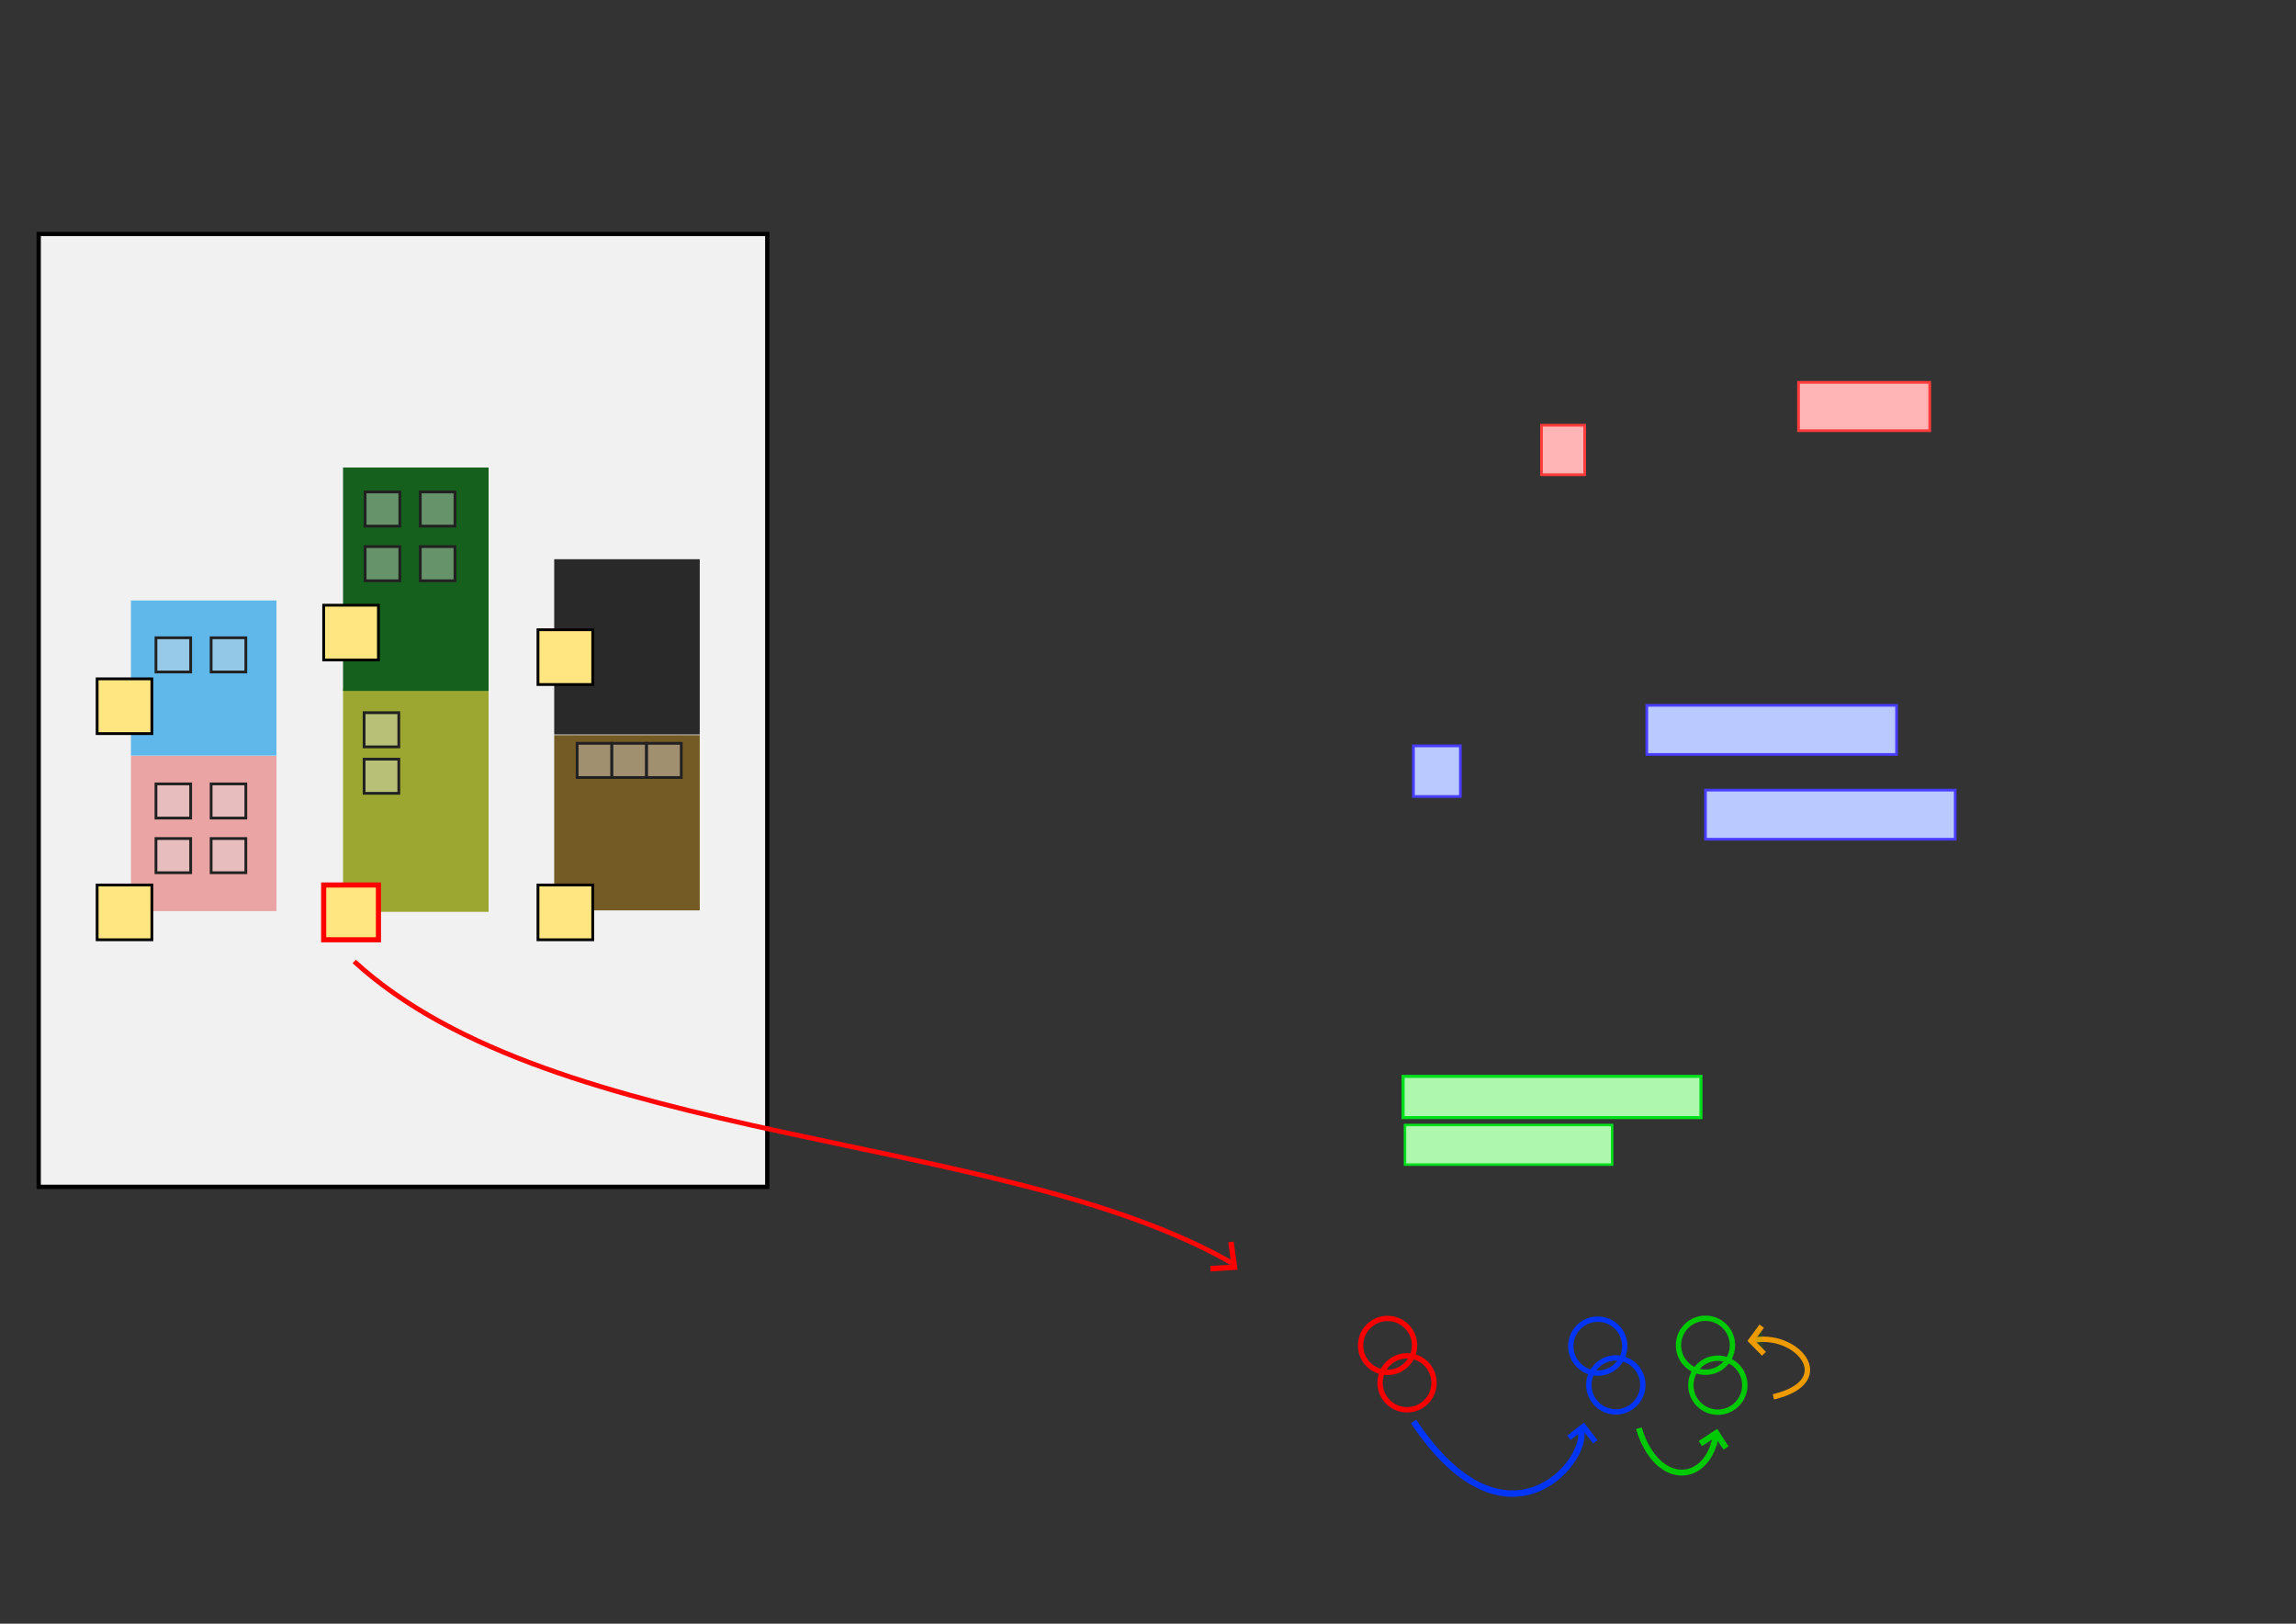 <svg width="297" height="210" xmlns="http://www.w3.org/2000/svg">

 <rect width="100%" height="100%" fill="#333333" stroke="none"/>

 <g>
  <title>background</title>
  <rect fill="none" id="canvas_background" height="402" width="582" y="-1" x="-1"/>
 </g>
 <g>
  <title>Layer 1</title>
  <g id="layer1">
   <rect fill="#adf8ae" stroke="#00e01c" stroke-width="0.396" stroke-miterlimit="4" stroke-dashoffset="0" id="rect4277" width="38.529" height="5.33" x="181.497" y="139.21"/>
   <rect fill="#adf8ae" stroke="#00e01c" stroke-width="0.324" stroke-miterlimit="4" stroke-dashoffset="0" y="145.502" x="181.744" height="5.121" width="26.792" id="rect4605"/>
   <rect fill="#bac9ff" stroke="#483cff" stroke-width="0.353" stroke-miterlimit="4" stroke-dashoffset="0" y="96.467" x="182.838" height="6.544" width="6.07" id="rect4275"/>
   <rect fill="#bac9ff" stroke="#483cff" stroke-width="0.345" stroke-miterlimit="4" stroke-dashoffset="0" id="rect4273" width="32.306" height="6.35" x="220.613" y="102.189"/>
   <rect fill="#bac9ff" stroke="#483cff" stroke-width="0.345" stroke-miterlimit="4" stroke-dashoffset="0" y="91.226" x="213.024" height="6.35" width="32.306" id="rect4605-7"/>
   <rect fill="#ffb5b5" stroke="#ff3c3c" stroke-width="0.353" stroke-miterlimit="4" stroke-dashoffset="0" id="rect4271" width="5.587" height="6.398" x="199.4" y="54.999"/>
   <rect fill="#ffb5b5" stroke="#ff3c3c" stroke-width="0.353" stroke-miterlimit="4" stroke-dashoffset="0" y="49.448" x="232.651" height="6.25" width="16.967" id="rect4605-7-60"/>
   <rect y="-55.512" x="560.741" height="828.431" width="1207.425" id="rect5315"/>{"extensions" : {"3DTILES_batch_table_hierarchy" : {"classes" : [{"name" : "Wall","length" : 6,"instances" : {"wall_color" : ["blue", "pink", "green", "lime", "black", "brown"],"wall_windows" : [2, 4, 4, 2, 0, 3]}},{"name" : "Building","length" : 3,"instances" : {"building_name" : ["building_0", "building_1", "building_2"],"building_id" : [0, 1, 2],"building_address" : ["10 Main St", "12 Main St", "14 Main St"]}},{"name" : "Block","length" : 1,"instances" : {"block_lat_long" : [[0.12, 0.543]],"block_district" : ["central"]}}],"instancesLength" : 10,"classIds" : [0, 0, 0, 0, 0, 0, 1, 1, 1, 2],"parentIds" : [6, 6, 7, 7, 8, 8, 9, 9, 9, 9]}}}
   <rect fill="#f1f1f1" stroke="#000000" stroke-width="0.554" stroke-miterlimit="4" stroke-dashoffset="0" y="30.261" x="5.007" height="123.238" width="94.244" id="rect4699"/>
   <rect fill="#eba4a4" stroke-width="0.578" stroke-miterlimit="4" stroke-dashoffset="0" y="97.77" x="16.937" height="20.067" width="18.825" id="rect6547"/>
   <rect fill="#9ca732" stroke-width="0.694" stroke-miterlimit="4" stroke-dashoffset="0" y="89.041" x="44.375" height="28.89" width="18.825" id="rect6547-0"/>
   <rect fill="#745a24" stroke-width="0.615" stroke-miterlimit="4" stroke-dashoffset="0" y="95.079" x="71.69" height="22.665" width="18.825" id="rect6547-0-9"/>
   <rect fill="#5fb7ea" stroke-width="0.578" stroke-miterlimit="4" stroke-dashoffset="0" y="77.662" x="16.937" height="20.067" width="18.825" id="rect6547-7"/>
   <rect fill="#15601c" stroke-width="0.694" stroke-miterlimit="4" stroke-dashoffset="0" y="60.466" x="44.375" height="28.89" width="18.825" id="rect6547-0-3"/>
   <rect fill="#292929" stroke-width="0.615" stroke-miterlimit="4" stroke-dashoffset="0" y="72.325" x="71.69" height="22.665" width="18.825" id="rect6547-0-9-8"/>
   <rect fill="#e4e4e4" fill-opacity="0.413" stroke="#212121" stroke-width="0.358" stroke-miterlimit="4" stroke-dashoffset="0" y="82.487" x="20.174" height="4.421" width="4.489" id="rect6669"/>
   <rect fill="#e4e4e4" fill-opacity="0.392" stroke="#212121" stroke-width="0.358" stroke-miterlimit="4" stroke-dashoffset="0" y="82.487" x="27.31" height="4.421" width="4.489" id="rect6669-8"/>
   <rect fill="#e4e4e4" fill-opacity="0.392" stroke="#212121" stroke-width="0.358" stroke-miterlimit="4" stroke-dashoffset="0" y="101.384" x="20.174" height="4.421" width="4.489" id="rect6669-1"/>
   <rect fill="#e4e4e4" fill-opacity="0.392" stroke="#212121" stroke-width="0.358" stroke-miterlimit="4" stroke-dashoffset="0" y="101.384" x="27.31" height="4.421" width="4.489" id="rect6669-8-7"/>
   <rect fill="#e4e4e4" fill-opacity="0.392" stroke="#212121" stroke-width="0.358" stroke-miterlimit="4" stroke-dashoffset="0" y="108.451" x="20.174" height="4.421" width="4.489" id="rect6669-87-6"/>
   <rect fill="#e4e4e4" fill-opacity="0.392" stroke="#212121" stroke-width="0.358" stroke-miterlimit="4" stroke-dashoffset="0" y="108.451" x="27.31" height="4.421" width="4.489" id="rect6669-8-2-1"/>
   <rect fill="#e4e4e4" fill-opacity="0.392" stroke="#212121" stroke-width="0.358" stroke-miterlimit="4" stroke-dashoffset="0" y="92.174" x="47.099" height="4.421" width="4.489" id="rect6669-1-2"/>
   <rect fill="#e4e4e4" fill-opacity="0.392" stroke="#212121" stroke-width="0.358" stroke-miterlimit="4" stroke-dashoffset="0" y="98.182" x="47.099" height="4.421" width="4.489" id="rect6669-8-7-9"/>
   <rect fill="#e4e4e4" fill-opacity="0.392" stroke="#212121" stroke-width="0.358" stroke-miterlimit="4" stroke-dashoffset="0" y="63.625" x="47.23" height="4.421" width="4.489" id="rect6669-9"/>
   <rect fill="#e4e4e4" fill-opacity="0.392" stroke="#212121" stroke-width="0.358" stroke-miterlimit="4" stroke-dashoffset="0" y="63.625" x="54.365" height="4.421" width="4.489" id="rect6669-8-5"/>
   <rect fill="#e4e4e4" fill-opacity="0.392" stroke="#212121" stroke-width="0.358" stroke-miterlimit="4" stroke-dashoffset="0" y="70.692" x="47.23" height="4.421" width="4.489" id="rect6669-9-3"/>
   <rect fill="#e4e4e4" fill-opacity="0.392" stroke="#212121" stroke-width="0.358" stroke-miterlimit="4" stroke-dashoffset="0" y="70.692" x="54.365" height="4.421" width="4.489" id="rect6669-8-5-4"/>
   <rect fill="#e4e4e4" fill-opacity="0.392" stroke="#212121" stroke-width="0.358" stroke-miterlimit="4" stroke-dashoffset="0" y="96.138" x="74.657" height="4.421" width="4.489" id="rect6669-1-1"/>
   <rect fill="#e4e4e4" fill-opacity="0.392" stroke="#212121" stroke-width="0.358" stroke-miterlimit="4" stroke-dashoffset="0" y="96.138" x="79.147" height="4.421" width="4.489" id="rect6669-8-7-6"/>
   <rect fill="#e4e4e4" fill-opacity="0.392" stroke="#212121" stroke-width="0.358" stroke-miterlimit="4" stroke-dashoffset="0" y="96.138" x="83.636" height="4.421" width="4.489" id="rect6669-8-7-6-2"/>
   <rect fill="#ffe680" stroke="#000000" stroke-width="0.362" stroke-miterlimit="4" stroke-dashoffset="0" y="114.46" x="12.563" height="7.083" width="7.083" id="rect5204-60"/>
   <rect y="626.899" x="513.157" height="72.226" width="107.581" id="rect5200-4"/>1
   <rect fill="#ffe680" stroke="#000000" stroke-width="0.362" stroke-miterlimit="4" stroke-dashoffset="0" y="87.798" x="12.563" height="7.083" width="7.083" id="rect5204-60-5"/>
   <rect y="626.899" x="513.157" height="72.226" width="107.581" id="rect5200-4-6"/>0
   <rect fill="#ffe680" stroke="#fd0000" stroke-width="0.662" stroke-miterlimit="4" stroke-dashoffset="0" y="114.46" x="41.87" height="7.083" width="7.083" id="rect5204-60-9"/>
   <rect y="626.899" x="513.157" height="72.226" width="107.581" id="rect5200-4-9"/>3
   <rect fill="#ffe680" stroke="#000000" stroke-width="0.362" stroke-miterlimit="4" stroke-dashoffset="0" y="78.273" x="41.87" height="7.083" width="7.083" id="rect5204-60-9-5"/>
   <rect y="626.899" x="513.157" height="72.226" width="107.581" id="rect5200-4-9-1"/>2
   <rect fill="#ffe680" stroke="#000000" stroke-width="0.362" stroke-miterlimit="4" stroke-dashoffset="0" y="114.46" x="69.59" height="7.083" width="7.083" id="rect5204-60-9-50"/>
   <rect y="626.899" x="513.157" height="72.226" width="107.581" id="rect5200-4-9-9"/>5
   <rect fill="#ffe680" stroke="#000000" stroke-width="0.362" stroke-miterlimit="4" stroke-dashoffset="0" y="81.448" x="69.59" height="7.083" width="7.083" id="rect5204-60-9-50-6"/>
   <rect y="626.899" x="513.157" height="72.226" width="107.581" id="rect5200-4-9-9-1"/>4
   <path fill="none" stroke="#ff0707" stroke-width="0.627" stroke-miterlimit="4" id="path7059" d="m45.817,124.345c26.043,23.864 83.687,21.941 113.496,38.98"/>
   <circle fill="none" stroke="#f60000" stroke-width="0.694" stroke-miterlimit="4" stroke-dashoffset="0" r="3.491" cy="174.008" cx="179.489" id="path5331"/>
   <path fill="none" stroke="#ff0000" stroke-width="0.71" stroke-miterlimit="4" id="path4702" d="m159.234,160.626l0.449,3.264l-3.11,0.201"/>
   <circle fill="none" stroke="#f60000" stroke-width="0.694" stroke-miterlimit="4" stroke-dashoffset="0" r="3.491" cy="178.844" cx="182.01" id="path5331-1"/>
   <path stroke="#0035f6" fill="none" stroke-width="0.827" stroke-miterlimit="4" id="path7125" d="m182.851,183.851c11.997,17.947 22.561,5.169 21.655,1.246"/>
   <path fill="none" stroke="#0035f6" stroke-width="0.71" stroke-miterlimit="4" id="path4702-3" d="m202.943,185.956l1.881,-1.463l1.544,1.98"/>
   <circle fill="none" stroke="#0035f6" stroke-width="0.694" stroke-miterlimit="4" stroke-dashoffset="0" r="3.491" cy="174.101" cx="206.683" id="path5331-1-2"/>
   <circle fill="none" stroke="#0035f6" stroke-width="0.694" stroke-miterlimit="4" stroke-dashoffset="0" r="3.491" cy="179.116" cx="209.018" id="path5331-1-2-5"/>
   <circle fill="none" stroke="#00ca03" stroke-width="0.694" stroke-miterlimit="4" stroke-dashoffset="0" r="3.491" cy="173.986" cx="220.612" id="path5331-1-2-4"/>
   <circle fill="none" stroke="#00ca03" stroke-width="0.694" stroke-miterlimit="4" stroke-dashoffset="0" r="3.491" cy="179.151" cx="222.212" id="path5331-1-2-4-0"/>
   <path fill="none" stroke="#00ca03" stroke-width="0.764" stroke-miterlimit="4" id="path7125-3" d="m211.994,184.717c2.362,7.817 9.056,7.292 10.027,0.624"/>
   <path fill="#00ce00" fill-opacity="0.102" stroke="#00ca03" stroke-width="0.775" stroke-miterlimit="4" id="path4702-3-7" d="m223.27,187.28l-1.249,-1.939l-2.081,1.363"/>
   <rect y="618.817" x="67.68" height="63.64" width="341.432" id="rect4754"/>Labeled bybatchId
   <rect y="625.507" x="845.31" height="42.838" width="141.964" id="rect7368"/>
   <path fill="none" stroke="#ed9b00" stroke-width="0.7" stroke-miterlimit="4" id="path7378" d="m229.394,180.662c8.655,-2.064 2.858,-8.615 -2.889,-7.269"/>
   <path fill="#00ce00" fill-opacity="0.102" stroke="#ed9b00" stroke-width="0.71" stroke-miterlimit="4" id="path4702-3-7-2" d="m228.178,175.091l-1.672,-1.699l1.383,-1.877"/>
   <rect fill="#ed9b00" stroke="#000000" stroke-width="0.378" stroke-miterlimit="4" y="584.127" x="869.289" height="58.821" width="138.776" id="rect7399"/>Traversal stops</g>
 </g>
</svg>